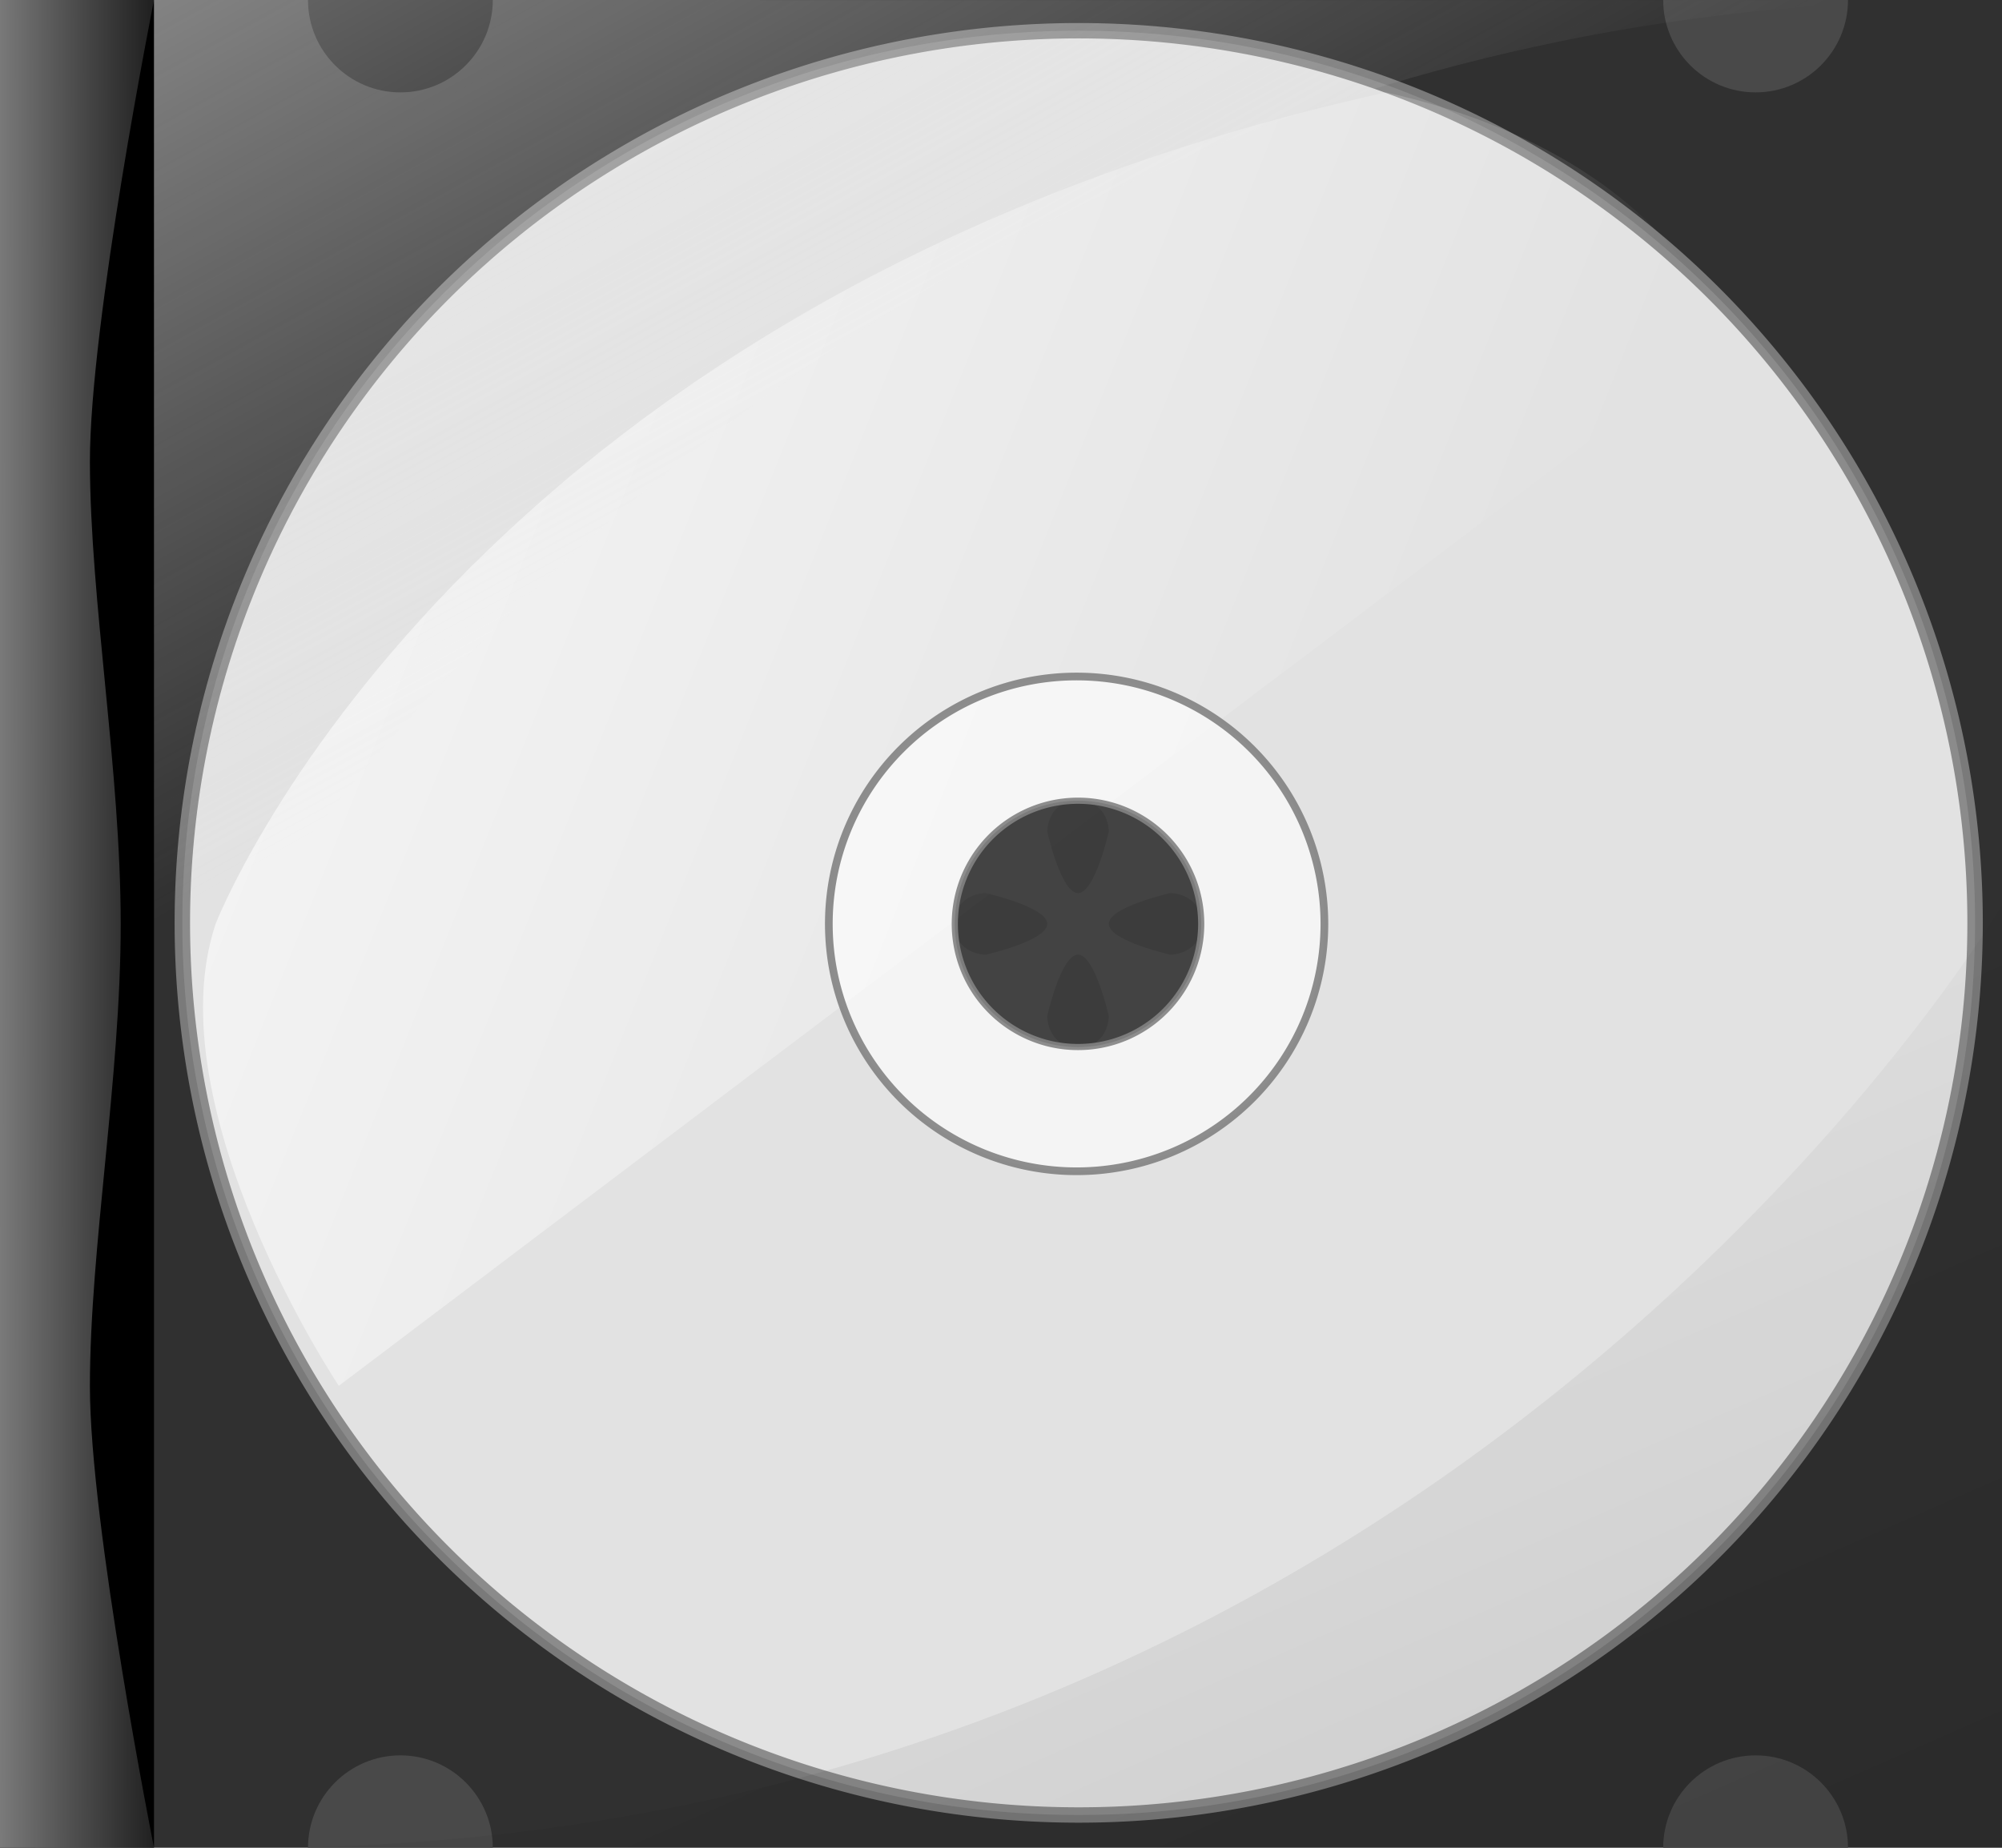 <?xml version="1.0" encoding="UTF-8" standalone="no"?>
<!-- Created with Inkscape (http://www.inkscape.org/) -->
<svg
   xmlns:dc="http://purl.org/dc/elements/1.1/"
   xmlns:cc="http://creativecommons.org/ns#"
   xmlns:rdf="http://www.w3.org/1999/02/22-rdf-syntax-ns#"
   xmlns:svg="http://www.w3.org/2000/svg"
   xmlns="http://www.w3.org/2000/svg"
   xmlns:xlink="http://www.w3.org/1999/xlink"
   xmlns:sodipodi="http://sodipodi.sourceforge.net/DTD/sodipodi-0.dtd"
   xmlns:inkscape="http://www.inkscape.org/namespaces/inkscape"
   width="65"
   height="60"
   id="svg2"
   sodipodi:version="0.32"
   inkscape:version="0.46"
   version="1.0"
   inkscape:export-filename="/home/chymera/work-in-progress/gmplay/utils/albart.png"
   inkscape:export-xdpi="88.615387"
   inkscape:export-ydpi="88.615387"
   sodipodi:docname="cov-n-1.svg"
   inkscape:output_extension="org.inkscape.output.svg.inkscape">
  <defs
     id="defs4">
    <inkscape:perspective
       sodipodi:type="inkscape:persp3d"
       inkscape:vp_x="0 : 526.18109 : 1"
       inkscape:vp_y="0 : 1000 : 0"
       inkscape:vp_z="744.09448 : 526.18109 : 1"
       inkscape:persp3d-origin="372.04724 : 350.78739 : 1"
       id="perspective10" />
    <linearGradient
       gradientTransform="translate(1.03,-5.875)"
       gradientUnits="userSpaceOnUse"
       y2="396.062"
       x2="96.709"
       y1="396.062"
       x1="-148.069"
       id="linearGradient3196"
       xlink:href="#linearGradient3185"
       inkscape:collect="always" />
    <linearGradient
       y2="280.087"
       x2="-702.5"
       y1="-17.432"
       x1="-702.5"
       gradientTransform="matrix(5.501,0,0,0.917,3878.857,17.467)"
       gradientUnits="userSpaceOnUse"
       id="linearGradient3180"
       xlink:href="#linearGradient2402"
       inkscape:collect="always" />
    <linearGradient
       y2="315.635"
       x2="-702.5"
       y1="-17.432"
       x1="-702.5"
       gradientTransform="matrix(1.988,0,0,0.917,1411.678,17.467)"
       gradientUnits="userSpaceOnUse"
       id="linearGradient2412"
       xlink:href="#linearGradient2402"
       inkscape:collect="always" />
    <linearGradient
       gradientTransform="matrix(-2.82,0,0,-2.82,-1037.784,1154.951)"
       gradientUnits="userSpaceOnUse"
       y2="293.084"
       x2="-703.456"
       y1="-54.813"
       x1="-832.156"
       id="linearGradient3223"
       xlink:href="#linearGradient3217"
       inkscape:collect="always" />
    <linearGradient
       gradientTransform="matrix(2.82,0,0,2.82,2005.531,-22.446)"
       gradientUnits="userSpaceOnUse"
       y2="128.881"
       x2="-685.193"
       y1="-98.101"
       x1="-750.242"
       id="linearGradient3191"
       xlink:href="#linearGradient3185"
       inkscape:collect="always" />
    <linearGradient
       y2="280.087"
       x2="-702.5"
       y1="-17.432"
       x1="-702.5"
       gradientTransform="matrix(5.501,0,0,0.917,3870.15,17.821)"
       gradientUnits="userSpaceOnUse"
       id="linearGradient3181"
       xlink:href="#linearGradient2402"
       inkscape:collect="always" />
    <linearGradient
       gradientTransform="matrix(1.006,0,0,0.917,722.95,17.427)"
       y2="315.635"
       x2="-702.5"
       y1="-17.411"
       x1="-702.5"
       gradientUnits="userSpaceOnUse"
       id="linearGradient3175"
       xlink:href="#linearGradient3163"
       inkscape:collect="always" />
    <inkscape:perspective
       id="perspective5079"
       inkscape:persp3d-origin="372.04724 : 350.78739 : 1"
       inkscape:vp_z="744.09448 : 526.18109 : 1"
       inkscape:vp_y="0 : 1000 : 0"
       inkscape:vp_x="0 : 526.18109 : 1"
       sodipodi:type="inkscape:persp3d" />
    <linearGradient
       id="linearGradient3163">
      <stop
         id="stop3165"
         offset="0"
         style="stop-color:#dadada;stop-opacity:0;" />
      <stop
         style="stop-color:#dadada;stop-opacity:1;"
         offset="0.418"
         id="stop3171" />
      <stop
         id="stop3167"
         offset="1"
         style="stop-color:#dadada;stop-opacity:0;" />
    </linearGradient>
    <linearGradient
       id="linearGradient3185">
      <stop
         id="stop3187"
         offset="0"
         style="stop-color:#ffffff;stop-opacity:1;" />
      <stop
         id="stop3189"
         offset="1"
         style="stop-color:#ececec;stop-opacity:0;" />
    </linearGradient>
    <linearGradient
       id="linearGradient3201">
      <stop
         style="stop-color:#000000;stop-opacity:1;"
         offset="0"
         id="stop3203" />
      <stop
         style="stop-color:#ececec;stop-opacity:0;"
         offset="1"
         id="stop3205" />
    </linearGradient>
    <linearGradient
       id="linearGradient3217"
       inkscape:collect="always">
      <stop
         id="stop3219"
         offset="0"
         style="stop-color:#000000;stop-opacity:1;" />
      <stop
         id="stop3221"
         offset="1"
         style="stop-color:#000000;stop-opacity:0;" />
    </linearGradient>
    <linearGradient
       id="linearGradient2402">
      <stop
         style="stop-color:#dadada;stop-opacity:0;"
         offset="0"
         id="stop2404" />
      <stop
         id="stop2406"
         offset="0.418"
         style="stop-color:#dadada;stop-opacity:1;" />
      <stop
         style="stop-color:#dadada;stop-opacity:0;"
         offset="1"
         id="stop2408" />
    </linearGradient>
    <linearGradient
       inkscape:collect="always"
       xlink:href="#linearGradient3185"
       id="linearGradient5097"
       gradientUnits="userSpaceOnUse"
       gradientTransform="matrix(7.3369794e-2,0,0,7.7230756e-2,-0.227,-2.605)"
       x1="-148.069"
       y1="396.062"
       x2="96.709"
       y2="396.062" />
    <linearGradient
       inkscape:collect="always"
       xlink:href="#linearGradient3217"
       id="linearGradient5100"
       gradientUnits="userSpaceOnUse"
       gradientTransform="matrix(-0.216,0,0,-0.216,-79.532,87.131)"
       x1="-832.156"
       y1="-54.813"
       x2="-668.106"
       y2="319.561" />
    <linearGradient
       inkscape:collect="always"
       xlink:href="#linearGradient3185"
       id="linearGradient5103"
       gradientUnits="userSpaceOnUse"
       gradientTransform="matrix(0.227,0,0,0.227,160.467,-3.47)"
       x1="-795.375"
       y1="-147.776"
       x2="-641.119"
       y2="116.663" />
    <linearGradient
       y2="239.405"
       x2="512"
       y1="64.405"
       x1="74.577"
       gradientTransform="matrix(1.168,0,0,1.168,-8.035,-3.319)"
       gradientUnits="userSpaceOnUse"
       id="linearGradient3637"
       xlink:href="#linearGradient3824"
       inkscape:collect="always" />
    <linearGradient
       y2="285.16"
       x2="1312.506"
       y1="74.947"
       x1="1058.829"
       gradientTransform="matrix(0.968,0,0,1.007,-664.45,256.439)"
       gradientUnits="userSpaceOnUse"
       id="linearGradient3543"
       xlink:href="#linearGradient3824"
       inkscape:collect="always" />
    <linearGradient
       y2="239.405"
       x2="512"
       y1="64.405"
       x1="74.577"
       gradientTransform="translate(-883.284,-140.752)"
       gradientUnits="userSpaceOnUse"
       id="linearGradient3541"
       xlink:href="#linearGradient3824"
       inkscape:collect="always" />
    <linearGradient
       inkscape:collect="always"
       id="linearGradient3908">
      <stop
         style="stop-color:#000000;stop-opacity:1;"
         offset="0"
         id="stop3910" />
      <stop
         style="stop-color:#000000;stop-opacity:0;"
         offset="1"
         id="stop3912" />
    </linearGradient>
    <linearGradient
       inkscape:collect="always"
       id="linearGradient3824">
      <stop
         style="stop-color:#ffffff;stop-opacity:1;"
         offset="0"
         id="stop3826" />
      <stop
         style="stop-color:#ffffff;stop-opacity:0;"
         offset="1"
         id="stop3828" />
    </linearGradient>
    <linearGradient
       id="linearGradient3369">
      <stop
         id="stop3371"
         offset="0"
         style="stop-color:#dadada;stop-opacity:0;" />
      <stop
         style="stop-color:#dadada;stop-opacity:1;"
         offset="0.418"
         id="stop3373" />
      <stop
         id="stop3375"
         offset="1"
         style="stop-color:#dadada;stop-opacity:0;" />
    </linearGradient>
    <linearGradient
       id="linearGradient3383">
      <stop
         id="stop3385"
         offset="0"
         style="stop-color:#000000;stop-opacity:1;" />
      <stop
         id="stop3387"
         offset="1"
         style="stop-color:#ececec;stop-opacity:0;" />
    </linearGradient>
    <linearGradient
       id="linearGradient3389">
      <stop
         style="stop-color:#ffffff;stop-opacity:1;"
         offset="0"
         id="stop3391" />
      <stop
         style="stop-color:#ececec;stop-opacity:0;"
         offset="1"
         id="stop3393" />
    </linearGradient>
    <linearGradient
       id="linearGradient3395">
      <stop
         style="stop-color:#dadada;stop-opacity:0;"
         offset="0"
         id="stop3397" />
      <stop
         id="stop3399"
         offset="0.418"
         style="stop-color:#dadada;stop-opacity:1;" />
      <stop
         style="stop-color:#dadada;stop-opacity:0;"
         offset="1"
         id="stop3401" />
    </linearGradient>
    <inkscape:perspective
       sodipodi:type="inkscape:persp3d"
       inkscape:vp_x="0 : 526.18109 : 1"
       inkscape:vp_y="0 : 1000 : 0"
       inkscape:vp_z="744.09448 : 526.18109 : 1"
       inkscape:persp3d-origin="372.04724 : 350.78739 : 1"
       id="perspective3403" />
    <linearGradient
       inkscape:collect="always"
       xlink:href="#linearGradient3163"
       id="linearGradient3405"
       gradientUnits="userSpaceOnUse"
       x1="-702.5"
       y1="-17.411"
       x2="-702.5"
       y2="315.635"
       gradientTransform="matrix(1.006,0,0,0.917,722.95,17.427)" />
    <linearGradient
       inkscape:collect="always"
       xlink:href="#linearGradient2402"
       id="linearGradient3407"
       gradientUnits="userSpaceOnUse"
       gradientTransform="matrix(13.434,0,0,2.24,9457.218,43.208)"
       x1="-702.5"
       y1="-17.432"
       x2="-702.5"
       y2="280.087" />
    <linearGradient
       inkscape:collect="always"
       xlink:href="#linearGradient3185"
       id="linearGradient3409"
       x1="-750.242"
       y1="-98.101"
       x2="-685.193"
       y2="128.881"
       gradientUnits="userSpaceOnUse"
       gradientTransform="matrix(2.442,0,0,2.442,1735.275,-17.256)" />
    <linearGradient
       inkscape:collect="always"
       xlink:href="#linearGradient3217"
       id="linearGradient3411"
       x1="-832.156"
       y1="-54.813"
       x2="-703.456"
       y2="293.084"
       gradientUnits="userSpaceOnUse"
       gradientTransform="matrix(-2.442,0,0,-2.442,-900.112,1004.564)" />
    <linearGradient
       inkscape:collect="always"
       xlink:href="#linearGradient2402"
       id="linearGradient3413"
       gradientUnits="userSpaceOnUse"
       gradientTransform="matrix(1.988,0,0,0.917,1411.678,17.467)"
       x1="-702.5"
       y1="-17.432"
       x2="-702.5"
       y2="315.635" />
    <linearGradient
       inkscape:collect="always"
       xlink:href="#linearGradient2402"
       id="linearGradient3415"
       gradientUnits="userSpaceOnUse"
       gradientTransform="matrix(13.434,0,0,2.24,9478.48,42.345)"
       x1="-702.5"
       y1="-17.432"
       x2="-702.5"
       y2="280.087" />
    <linearGradient
       inkscape:collect="always"
       xlink:href="#linearGradient3824"
       id="linearGradient3887"
       x1="1125.571"
       y1="97.89"
       x2="1365.6"
       y2="329.405"
       gradientUnits="userSpaceOnUse" />
    <linearGradient
       inkscape:collect="always"
       xlink:href="#linearGradient3824"
       id="linearGradient3890"
       gradientUnits="userSpaceOnUse"
       x1="1058.829"
       y1="74.947"
       x2="1312.506"
       y2="285.16" />
    <linearGradient
       inkscape:collect="always"
       xlink:href="#linearGradient3908"
       id="linearGradient3914"
       x1="1432"
       y1="412.405"
       x2="1269"
       y2="256.405"
       gradientUnits="userSpaceOnUse" />
    <linearGradient
       inkscape:collect="always"
       xlink:href="#linearGradient3908"
       id="linearGradient3937"
       gradientUnits="userSpaceOnUse"
       x1="1432"
       y1="412.405"
       x2="1269"
       y2="256.405"
       gradientTransform="translate(-690.295,276.216)" />
    <linearGradient
       inkscape:collect="always"
       xlink:href="#linearGradient3824"
       id="linearGradient2457"
       gradientUnits="userSpaceOnUse"
       gradientTransform="matrix(0.959,0,0,0.959,-1011.973,751.1)"
       x1="1058.829"
       y1="74.947"
       x2="1312.506"
       y2="285.16" />
    <linearGradient
       inkscape:collect="always"
       xlink:href="#linearGradient3824"
       id="linearGradient2484"
       gradientUnits="userSpaceOnUse"
       gradientTransform="matrix(0.959,0,0,0.959,-356.486,636.549)"
       x1="1058.829"
       y1="74.947"
       x2="1312.506"
       y2="285.16" />
    <linearGradient
       inkscape:collect="always"
       xlink:href="#linearGradient3824"
       id="linearGradient2486"
       gradientUnits="userSpaceOnUse"
       gradientTransform="matrix(0.968,0,0,1.007,-368.45,630.439)"
       x1="1058.829"
       y1="74.947"
       x2="1312.506"
       y2="285.16" />
    <linearGradient
       inkscape:collect="always"
       xlink:href="#linearGradient3824"
       id="linearGradient2511"
       gradientUnits="userSpaceOnUse"
       gradientTransform="matrix(0.968,0,0,1.007,-368.45,630.439)"
       x1="1058.829"
       y1="74.947"
       x2="1312.506"
       y2="285.16" />
    <linearGradient
       gradientUnits="userSpaceOnUse"
       y2="396.062"
       x2="96.709"
       y1="396.062"
       x1="-148.069"
       id="linearGradient5425"
       xlink:href="#linearGradient3185"
       inkscape:collect="always" />
    <linearGradient
       y2="315.635"
       x2="-702.5"
       y1="-17.432"
       x1="-702.5"
       gradientTransform="matrix(1.988,0,0,0.917,1411.678,17.467)"
       gradientUnits="userSpaceOnUse"
       id="linearGradient5423"
       xlink:href="#linearGradient2402"
       inkscape:collect="always" />
    <linearGradient
       gradientTransform="matrix(-2.82,0,0,-2.82,-1037.794,1160.826)"
       gradientUnits="userSpaceOnUse"
       y2="293.084"
       x2="-703.456"
       y1="-54.813"
       x1="-832.156"
       id="linearGradient5421"
       xlink:href="#linearGradient3217"
       inkscape:collect="always" />
    <linearGradient
       gradientTransform="matrix(2.82,0,0,2.82,2005.521,-16.571)"
       gradientUnits="userSpaceOnUse"
       y2="128.881"
       x2="-685.193"
       y1="-98.101"
       x1="-750.242"
       id="linearGradient5419"
       xlink:href="#linearGradient3185"
       inkscape:collect="always" />
    <linearGradient
       gradientTransform="matrix(1.006,0,0,0.917,722.95,17.427)"
       y2="315.635"
       x2="-702.5"
       y1="-17.411"
       x1="-702.5"
       gradientUnits="userSpaceOnUse"
       id="linearGradient5417"
       xlink:href="#linearGradient3163"
       inkscape:collect="always" />
    <inkscape:perspective
       id="perspective5415"
       inkscape:persp3d-origin="372.04724 : 350.78739 : 1"
       inkscape:vp_z="744.09448 : 526.18109 : 1"
       inkscape:vp_y="0 : 1000 : 0"
       inkscape:vp_x="0 : 526.18109 : 1"
       sodipodi:type="inkscape:persp3d" />
    <linearGradient
       id="linearGradient5407">
      <stop
         id="stop5409"
         offset="0"
         style="stop-color:#dadada;stop-opacity:0;" />
      <stop
         style="stop-color:#dadada;stop-opacity:1;"
         offset="0.418"
         id="stop5411" />
      <stop
         id="stop5413"
         offset="1"
         style="stop-color:#dadada;stop-opacity:0;" />
    </linearGradient>
    <linearGradient
       id="linearGradient5401">
      <stop
         id="stop5403"
         offset="0"
         style="stop-color:#ffffff;stop-opacity:1;" />
      <stop
         id="stop5405"
         offset="1"
         style="stop-color:#ececec;stop-opacity:0;" />
    </linearGradient>
    <linearGradient
       id="linearGradient5395">
      <stop
         style="stop-color:#000000;stop-opacity:1;"
         offset="0"
         id="stop5397" />
      <stop
         style="stop-color:#ececec;stop-opacity:0;"
         offset="1"
         id="stop5399" />
    </linearGradient>
    <linearGradient
       id="linearGradient5381">
      <stop
         style="stop-color:#dadada;stop-opacity:0;"
         offset="0"
         id="stop5383" />
      <stop
         id="stop5385"
         offset="0.418"
         style="stop-color:#dadada;stop-opacity:1;" />
      <stop
         style="stop-color:#dadada;stop-opacity:0;"
         offset="1"
         id="stop5387" />
    </linearGradient>
    <linearGradient
       inkscape:collect="always"
       xlink:href="#linearGradient3185"
       id="linearGradient5483"
       gradientUnits="userSpaceOnUse"
       gradientTransform="translate(-1083.161,-515.376)"
       x1="-148.069"
       y1="396.062"
       x2="96.709"
       y2="396.062" />
    <linearGradient
       inkscape:collect="always"
       xlink:href="#linearGradient3217"
       id="linearGradient5486"
       gradientUnits="userSpaceOnUse"
       gradientTransform="matrix(-2.82,0,0,-2.82,-1961.976,788.328)"
       x1="-832.156"
       y1="-54.813"
       x2="-703.456"
       y2="293.084" />
    <linearGradient
       inkscape:collect="always"
       xlink:href="#linearGradient3185"
       id="linearGradient5489"
       gradientUnits="userSpaceOnUse"
       gradientTransform="matrix(2.82,0,0,2.82,1081.339,-389.069)"
       x1="-750.242"
       y1="-98.101"
       x2="-685.193"
       y2="128.881" />
    <linearGradient
       inkscape:collect="always"
       xlink:href="#linearGradient3824"
       id="linearGradient5494"
       gradientUnits="userSpaceOnUse"
       gradientTransform="matrix(1.168,0,0,1.168,-932.227,-369.942)"
       x1="74.577"
       y1="64.405"
       x2="512"
       y2="239.405" />
    <linearGradient
       inkscape:collect="always"
       xlink:href="#linearGradient3824"
       id="linearGradient5505"
       gradientUnits="userSpaceOnUse"
       gradientTransform="matrix(1.168,0,0,1.168,-932.227,-369.942)"
       x1="74.577"
       y1="64.405"
       x2="512"
       y2="239.405" />
    <linearGradient
       inkscape:collect="always"
       xlink:href="#linearGradient3824"
       id="linearGradient5508"
       gradientUnits="userSpaceOnUse"
       gradientTransform="matrix(0.108,0,0,0.108,-4.471,-8.636)"
       x1="74.577"
       y1="64.405"
       x2="512"
       y2="239.405" />
    <linearGradient
       inkscape:collect="always"
       xlink:href="#linearGradient3185"
       id="linearGradient5526"
       gradientUnits="userSpaceOnUse"
       gradientTransform="matrix(0.227,0,0,0.227,160.467,-3.47)"
       x1="-795.375"
       y1="-147.776"
       x2="-641.119"
       y2="116.663" />
    <linearGradient
       inkscape:collect="always"
       xlink:href="#linearGradient3217"
       id="linearGradient5528"
       gradientUnits="userSpaceOnUse"
       gradientTransform="matrix(-0.216,0,0,-0.216,-79.532,87.131)"
       x1="-832.156"
       y1="-54.813"
       x2="-668.106"
       y2="319.561" />
    <linearGradient
       inkscape:collect="always"
       xlink:href="#linearGradient3185"
       id="linearGradient5530"
       gradientUnits="userSpaceOnUse"
       gradientTransform="matrix(7.3369794e-2,0,0,7.7230756e-2,-0.227,-2.605)"
       x1="-148.069"
       y1="396.062"
       x2="96.709"
       y2="396.062" />
    <linearGradient
       inkscape:collect="always"
       xlink:href="#linearGradient3185"
       id="linearGradient5533"
       gradientUnits="userSpaceOnUse"
       gradientTransform="matrix(7.3369794e-2,0,0,7.7230756e-2,-0.227,-2.605)"
       x1="-65.056"
       y1="396.286"
       x2="96.709"
       y2="396.062" />
    <linearGradient
       inkscape:collect="always"
       xlink:href="#linearGradient3217"
       id="linearGradient5536"
       gradientUnits="userSpaceOnUse"
       gradientTransform="matrix(-0.216,0,0,-0.216,-79.532,87.131)"
       x1="-832.156"
       y1="-54.813"
       x2="-668.106"
       y2="319.561" />
    <linearGradient
       inkscape:collect="always"
       xlink:href="#linearGradient3185"
       id="linearGradient5539"
       gradientUnits="userSpaceOnUse"
       gradientTransform="matrix(0.227,0,0,0.227,160.467,-3.965)"
       x1="-773.338"
       y1="-123.558"
       x2="-641.119"
       y2="116.663" />
    <linearGradient
       y2="285.16"
       x2="1312.506"
       y1="74.947"
       x1="1058.829"
       gradientTransform="matrix(0.968,0,0,1.007,-664.45,256.439)"
       gradientUnits="userSpaceOnUse"
       id="linearGradient6157"
       xlink:href="#linearGradient3824"
       inkscape:collect="always" />
    <linearGradient
       y2="239.405"
       x2="512"
       y1="64.405"
       x1="74.577"
       gradientTransform="matrix(1.168,0,0,1.168,-1128.953,-1623.258)"
       gradientUnits="userSpaceOnUse"
       id="linearGradient6152"
       xlink:href="#linearGradient3824"
       inkscape:collect="always" />
    <linearGradient
       y2="285.16"
       x2="1312.506"
       y1="74.947"
       x1="1058.829"
       gradientTransform="matrix(0.968,0,0,1.007,-664.45,256.439)"
       gradientUnits="userSpaceOnUse"
       id="linearGradient6142"
       xlink:href="#linearGradient3824"
       inkscape:collect="always" />
    <linearGradient
       y2="239.405"
       x2="512"
       y1="64.405"
       x1="74.577"
       gradientTransform="translate(-883.284,-140.752)"
       gradientUnits="userSpaceOnUse"
       id="linearGradient6140"
       xlink:href="#linearGradient3824"
       inkscape:collect="always" />
    <linearGradient
       y2="128.881"
       x2="-685.193"
       y1="-98.101"
       x1="-750.242"
       gradientTransform="matrix(2.82,0,0,2.82,982.373,-660.731)"
       gradientUnits="userSpaceOnUse"
       id="linearGradient6124"
       xlink:href="#linearGradient3185"
       inkscape:collect="always" />
    <linearGradient
       y2="293.084"
       x2="-703.456"
       y1="-54.813"
       x1="-832.156"
       gradientTransform="matrix(-2.82,0,0,-2.82,-1883.913,-208.164)"
       gradientUnits="userSpaceOnUse"
       id="linearGradient6121"
       xlink:href="#linearGradient3217"
       inkscape:collect="always" />
    <linearGradient
       y2="396.062"
       x2="96.709"
       y1="396.062"
       x1="-148.069"
       gradientTransform="translate(-1022.128,-644.16)"
       gradientUnits="userSpaceOnUse"
       id="linearGradient6118"
       xlink:href="#linearGradient3185"
       inkscape:collect="always" />
    <linearGradient
       id="linearGradient5949">
      <stop
         id="stop5951"
         offset="0"
         style="stop-color:#dadada;stop-opacity:0;" />
      <stop
         style="stop-color:#dadada;stop-opacity:1;"
         offset="0.418"
         id="stop5953" />
      <stop
         id="stop5955"
         offset="1"
         style="stop-color:#dadada;stop-opacity:0;" />
    </linearGradient>
    <linearGradient
       id="linearGradient5963">
      <stop
         id="stop5965"
         offset="0"
         style="stop-color:#000000;stop-opacity:1;" />
      <stop
         id="stop5967"
         offset="1"
         style="stop-color:#ececec;stop-opacity:0;" />
    </linearGradient>
    <linearGradient
       id="linearGradient5969">
      <stop
         style="stop-color:#ffffff;stop-opacity:1;"
         offset="0"
         id="stop5971" />
      <stop
         style="stop-color:#ececec;stop-opacity:0;"
         offset="1"
         id="stop5973" />
    </linearGradient>
    <linearGradient
       id="linearGradient5975">
      <stop
         style="stop-color:#dadada;stop-opacity:0;"
         offset="0"
         id="stop5977" />
      <stop
         id="stop5979"
         offset="0.418"
         style="stop-color:#dadada;stop-opacity:1;" />
      <stop
         style="stop-color:#dadada;stop-opacity:0;"
         offset="1"
         id="stop5981" />
    </linearGradient>
    <inkscape:perspective
       sodipodi:type="inkscape:persp3d"
       inkscape:vp_x="0 : 526.18109 : 1"
       inkscape:vp_y="0 : 1000 : 0"
       inkscape:vp_z="744.09448 : 526.18109 : 1"
       inkscape:persp3d-origin="372.04724 : 350.78739 : 1"
       id="perspective5983" />
    <linearGradient
       inkscape:collect="always"
       xlink:href="#linearGradient3163"
       id="linearGradient5985"
       gradientUnits="userSpaceOnUse"
       x1="-702.5"
       y1="-17.411"
       x2="-702.5"
       y2="315.635"
       gradientTransform="matrix(1.006,0,0,0.917,722.95,17.427)" />
    <linearGradient
       inkscape:collect="always"
       xlink:href="#linearGradient2402"
       id="linearGradient5987"
       gradientUnits="userSpaceOnUse"
       gradientTransform="matrix(5.501,0,0,0.917,3870.15,17.821)"
       x1="-702.5"
       y1="-17.432"
       x2="-702.5"
       y2="280.087" />
    <linearGradient
       inkscape:collect="always"
       xlink:href="#linearGradient3185"
       id="linearGradient5989"
       x1="-750.242"
       y1="-98.101"
       x2="-685.193"
       y2="128.881"
       gradientUnits="userSpaceOnUse"
       gradientTransform="matrix(2.82,0,0,2.82,2005.521,-16.571)" />
    <linearGradient
       inkscape:collect="always"
       xlink:href="#linearGradient3217"
       id="linearGradient5991"
       x1="-832.156"
       y1="-54.813"
       x2="-703.456"
       y2="293.084"
       gradientUnits="userSpaceOnUse"
       gradientTransform="matrix(-2.82,0,0,-2.82,-1037.794,1160.826)" />
    <linearGradient
       inkscape:collect="always"
       xlink:href="#linearGradient2402"
       id="linearGradient5993"
       gradientUnits="userSpaceOnUse"
       gradientTransform="matrix(1.988,0,0,0.917,1411.678,17.467)"
       x1="-702.5"
       y1="-17.432"
       x2="-702.5"
       y2="315.635" />
    <linearGradient
       inkscape:collect="always"
       xlink:href="#linearGradient2402"
       id="linearGradient5995"
       gradientUnits="userSpaceOnUse"
       gradientTransform="matrix(5.501,0,0,0.917,3878.857,17.467)"
       x1="-702.5"
       y1="-17.432"
       x2="-702.5"
       y2="280.087" />
    <linearGradient
       inkscape:collect="always"
       xlink:href="#linearGradient3185"
       id="linearGradient5997"
       x1="-148.069"
       y1="396.062"
       x2="96.709"
       y2="396.062"
       gradientUnits="userSpaceOnUse" />
    <linearGradient
       y2="285.16"
       x2="1312.506"
       y1="74.947"
       x1="1058.829"
       gradientTransform="matrix(0.968,0,0,1.007,-664.45,256.439)"
       gradientUnits="userSpaceOnUse"
       id="linearGradient2514"
       xlink:href="#linearGradient3824"
       inkscape:collect="always" />
    <linearGradient
       y2="285.16"
       x2="1312.506"
       y1="74.947"
       x1="1058.829"
       gradientTransform="matrix(0.968,0,0,1.007,-368.45,630.439)"
       gradientUnits="userSpaceOnUse"
       id="linearGradient6000"
       xlink:href="#linearGradient3824"
       inkscape:collect="always" />
    <linearGradient
       y2="285.16"
       x2="1312.506"
       y1="74.947"
       x1="1058.829"
       gradientTransform="matrix(0.968,0,0,1.007,-368.45,630.439)"
       gradientUnits="userSpaceOnUse"
       id="linearGradient6002"
       xlink:href="#linearGradient3824"
       inkscape:collect="always" />
    <linearGradient
       y2="285.16"
       x2="1312.506"
       y1="74.947"
       x1="1058.829"
       gradientTransform="matrix(0.959,0,0,0.959,-356.486,636.549)"
       gradientUnits="userSpaceOnUse"
       id="linearGradient6004"
       xlink:href="#linearGradient3824"
       inkscape:collect="always" />
    <linearGradient
       y2="285.16"
       x2="1312.506"
       y1="74.947"
       x1="1058.829"
       gradientTransform="matrix(0.959,0,0,0.959,-1011.973,751.1)"
       gradientUnits="userSpaceOnUse"
       id="linearGradient6006"
       xlink:href="#linearGradient3824"
       inkscape:collect="always" />
    <linearGradient
       gradientTransform="translate(-690.295,276.216)"
       y2="256.405"
       x2="1269"
       y1="412.405"
       x1="1432"
       gradientUnits="userSpaceOnUse"
       id="linearGradient6008"
       xlink:href="#linearGradient3908"
       inkscape:collect="always" />
    <linearGradient
       gradientUnits="userSpaceOnUse"
       y2="256.405"
       x2="1269"
       y1="412.405"
       x1="1432"
       id="linearGradient6010"
       xlink:href="#linearGradient3908"
       inkscape:collect="always" />
    <linearGradient
       y2="285.16"
       x2="1312.506"
       y1="74.947"
       x1="1058.829"
       gradientUnits="userSpaceOnUse"
       id="linearGradient6014"
       xlink:href="#linearGradient3824"
       inkscape:collect="always" />
    <linearGradient
       gradientUnits="userSpaceOnUse"
       y2="329.405"
       x2="1365.6"
       y1="97.89"
       x1="1125.571"
       id="linearGradient6016"
       xlink:href="#linearGradient3824"
       inkscape:collect="always" />
    <linearGradient
       gradientUnits="userSpaceOnUse"
       y2="239.405"
       x2="512"
       y1="64.405"
       x1="74.577"
       id="linearGradient3830"
       xlink:href="#linearGradient3824"
       inkscape:collect="always" />
    <linearGradient
       y2="280.087"
       x2="-702.5"
       y1="-17.432"
       x1="-702.5"
       gradientTransform="matrix(13.434,0,0,2.24,9478.48,42.345)"
       gradientUnits="userSpaceOnUse"
       id="linearGradient6019"
       xlink:href="#linearGradient2402"
       inkscape:collect="always" />
    <linearGradient
       y2="315.635"
       x2="-702.5"
       y1="-17.432"
       x1="-702.5"
       gradientTransform="matrix(1.988,0,0,0.917,1411.678,17.467)"
       gradientUnits="userSpaceOnUse"
       id="linearGradient6021"
       xlink:href="#linearGradient2402"
       inkscape:collect="always" />
    <linearGradient
       gradientTransform="matrix(-2.442,0,0,-2.442,-900.112,1004.564)"
       gradientUnits="userSpaceOnUse"
       y2="293.084"
       x2="-703.456"
       y1="-54.813"
       x1="-832.156"
       id="linearGradient6023"
       xlink:href="#linearGradient3217"
       inkscape:collect="always" />
    <linearGradient
       gradientTransform="matrix(2.442,0,0,2.442,1735.275,-17.256)"
       gradientUnits="userSpaceOnUse"
       y2="128.881"
       x2="-685.193"
       y1="-98.101"
       x1="-750.242"
       id="linearGradient6025"
       xlink:href="#linearGradient3185"
       inkscape:collect="always" />
    <linearGradient
       y2="280.087"
       x2="-702.5"
       y1="-17.432"
       x1="-702.5"
       gradientTransform="matrix(13.434,0,0,2.24,9457.218,43.208)"
       gradientUnits="userSpaceOnUse"
       id="linearGradient6027"
       xlink:href="#linearGradient2402"
       inkscape:collect="always" />
    <linearGradient
       gradientTransform="matrix(1.006,0,0,0.917,722.95,17.427)"
       y2="315.635"
       x2="-702.5"
       y1="-17.411"
       x1="-702.5"
       gradientUnits="userSpaceOnUse"
       id="linearGradient6029"
       xlink:href="#linearGradient3163"
       inkscape:collect="always" />
    <inkscape:perspective
       id="perspective6031"
       inkscape:persp3d-origin="372.04724 : 350.78739 : 1"
       inkscape:vp_z="744.09448 : 526.18109 : 1"
       inkscape:vp_y="0 : 1000 : 0"
       inkscape:vp_x="0 : 526.18109 : 1"
       sodipodi:type="inkscape:persp3d" />
    <linearGradient
       id="linearGradient6033">
      <stop
         id="stop6035"
         offset="0"
         style="stop-color:#dadada;stop-opacity:0;" />
      <stop
         style="stop-color:#dadada;stop-opacity:1;"
         offset="0.418"
         id="stop6037" />
      <stop
         id="stop6039"
         offset="1"
         style="stop-color:#dadada;stop-opacity:0;" />
    </linearGradient>
    <linearGradient
       id="linearGradient6041">
      <stop
         id="stop6043"
         offset="0"
         style="stop-color:#ffffff;stop-opacity:1;" />
      <stop
         id="stop6045"
         offset="1"
         style="stop-color:#ececec;stop-opacity:0;" />
    </linearGradient>
    <linearGradient
       id="linearGradient6047">
      <stop
         style="stop-color:#000000;stop-opacity:1;"
         offset="0"
         id="stop6049" />
      <stop
         style="stop-color:#ececec;stop-opacity:0;"
         offset="1"
         id="stop6051" />
    </linearGradient>
    <linearGradient
       id="linearGradient6053">
      <stop
         style="stop-color:#dadada;stop-opacity:0;"
         offset="0"
         id="stop6055" />
      <stop
         id="stop6057"
         offset="0.418"
         style="stop-color:#dadada;stop-opacity:1;" />
      <stop
         style="stop-color:#dadada;stop-opacity:0;"
         offset="1"
         id="stop6059" />
    </linearGradient>
    <linearGradient
       inkscape:collect="always"
       xlink:href="#linearGradient3185"
       id="linearGradient3452"
       gradientUnits="userSpaceOnUse"
       gradientTransform="matrix(2.82,0,0,2.82,2005.521,-16.571)"
       x1="-750.242"
       y1="-98.101"
       x2="-685.193"
       y2="128.881" />
    <linearGradient
       inkscape:collect="always"
       xlink:href="#linearGradient3217"
       id="linearGradient3454"
       gradientUnits="userSpaceOnUse"
       gradientTransform="matrix(-2.82,0,0,-2.82,-1037.794,1160.826)"
       x1="-832.156"
       y1="-54.813"
       x2="-703.456"
       y2="293.084" />
    <linearGradient
       inkscape:collect="always"
       xlink:href="#linearGradient2402"
       id="linearGradient3487"
       gradientUnits="userSpaceOnUse"
       gradientTransform="matrix(5.501,0,0,0.917,3870.15,17.821)"
       x1="-702.5"
       y1="-17.432"
       x2="-702.5"
       y2="280.087" />
    <linearGradient
       inkscape:collect="always"
       xlink:href="#linearGradient3185"
       id="linearGradient3489"
       gradientUnits="userSpaceOnUse"
       gradientTransform="matrix(2.82,0,0,2.82,2005.521,-16.571)"
       x1="-750.242"
       y1="-98.101"
       x2="-685.193"
       y2="128.881" />
    <linearGradient
       inkscape:collect="always"
       xlink:href="#linearGradient3217"
       id="linearGradient3491"
       gradientUnits="userSpaceOnUse"
       gradientTransform="matrix(-2.82,0,0,-2.82,-1037.794,1160.826)"
       x1="-832.156"
       y1="-54.813"
       x2="-703.456"
       y2="293.084" />
    <linearGradient
       inkscape:collect="always"
       xlink:href="#linearGradient2402"
       id="linearGradient3493"
       gradientUnits="userSpaceOnUse"
       gradientTransform="matrix(5.501,0,0,0.917,3878.857,17.467)"
       x1="-702.5"
       y1="-17.432"
       x2="-702.5"
       y2="280.087" />
    <linearGradient
       inkscape:collect="always"
       xlink:href="#linearGradient3824"
       id="linearGradient3495"
       gradientUnits="userSpaceOnUse"
       x1="74.577"
       y1="64.405"
       x2="512"
       y2="239.405" />
    <linearGradient
       inkscape:collect="always"
       xlink:href="#linearGradient3824"
       id="linearGradient3497"
       gradientUnits="userSpaceOnUse"
       gradientTransform="matrix(0.968,0,0,1.007,-664.45,256.439)"
       x1="1058.829"
       y1="74.947"
       x2="1312.506"
       y2="285.16" />
    <linearGradient
       inkscape:collect="always"
       xlink:href="#linearGradient3824"
       id="linearGradient3507"
       gradientUnits="userSpaceOnUse"
       x1="74.577"
       y1="64.405"
       x2="512"
       y2="239.405"
       gradientTransform="translate(-883.284,-140.752)" />
    <linearGradient
       inkscape:collect="always"
       xlink:href="#linearGradient2402"
       id="linearGradient3512"
       gradientUnits="userSpaceOnUse"
       gradientTransform="matrix(5.501,0,0,0.917,3699.868,-953.501)"
       x1="-702.5"
       y1="-17.432"
       x2="-702.5"
       y2="280.087" />
    <linearGradient
       inkscape:collect="always"
       xlink:href="#linearGradient3217"
       id="linearGradient3515"
       gradientUnits="userSpaceOnUse"
       gradientTransform="matrix(-2.82,0,0,-2.82,-1216.783,189.858)"
       x1="-832.156"
       y1="-54.813"
       x2="-703.456"
       y2="293.084" />
    <linearGradient
       inkscape:collect="always"
       xlink:href="#linearGradient3185"
       id="linearGradient3518"
       gradientUnits="userSpaceOnUse"
       gradientTransform="matrix(2.82,0,0,2.82,1826.531,-987.539)"
       x1="-750.242"
       y1="-98.101"
       x2="-685.193"
       y2="128.881" />
    <linearGradient
       inkscape:collect="always"
       xlink:href="#linearGradient2402"
       id="linearGradient3521"
       gradientUnits="userSpaceOnUse"
       gradientTransform="matrix(5.501,0,0,0.917,3691.161,-953.147)"
       x1="-702.5"
       y1="-17.432"
       x2="-702.5"
       y2="280.087" />
    <linearGradient
       inkscape:collect="always"
       xlink:href="#linearGradient3824"
       id="linearGradient3526"
       gradientUnits="userSpaceOnUse"
       gradientTransform="matrix(0.968,0,0,1.007,-664.45,256.439)"
       x1="1058.829"
       y1="74.947"
       x2="1312.506"
       y2="285.16" />
    <linearGradient
       inkscape:collect="always"
       xlink:href="#linearGradient3824"
       id="linearGradient6087"
       gradientUnits="userSpaceOnUse"
       gradientTransform="translate(-883.284,-140.752)"
       x1="74.577"
       y1="64.405"
       x2="512"
       y2="239.405" />
    <linearGradient
       inkscape:collect="always"
       xlink:href="#linearGradient3824"
       id="linearGradient6089"
       gradientUnits="userSpaceOnUse"
       gradientTransform="matrix(0.968,0,0,1.007,-664.45,256.439)"
       x1="1058.829"
       y1="74.947"
       x2="1312.506"
       y2="285.16" />
    <linearGradient
       id="linearGradient5177">
      <stop
         id="stop5179"
         offset="0"
         style="stop-color:#dadada;stop-opacity:0;" />
      <stop
         style="stop-color:#dadada;stop-opacity:1;"
         offset="0.418"
         id="stop5181" />
      <stop
         id="stop5183"
         offset="1"
         style="stop-color:#dadada;stop-opacity:0;" />
    </linearGradient>
    <linearGradient
       id="linearGradient5171">
      <stop
         id="stop5173"
         offset="0"
         style="stop-color:#000000;stop-opacity:1;" />
      <stop
         id="stop5175"
         offset="1"
         style="stop-color:#ececec;stop-opacity:0;" />
    </linearGradient>
    <linearGradient
       id="linearGradient5165">
      <stop
         style="stop-color:#ffffff;stop-opacity:1;"
         offset="0"
         id="stop5167" />
      <stop
         style="stop-color:#ececec;stop-opacity:0;"
         offset="1"
         id="stop5169" />
    </linearGradient>
    <linearGradient
       id="linearGradient5157">
      <stop
         style="stop-color:#dadada;stop-opacity:0;"
         offset="0"
         id="stop5159" />
      <stop
         id="stop5161"
         offset="0.418"
         style="stop-color:#dadada;stop-opacity:1;" />
      <stop
         style="stop-color:#dadada;stop-opacity:0;"
         offset="1"
         id="stop5163" />
    </linearGradient>
    <inkscape:perspective
       sodipodi:type="inkscape:persp3d"
       inkscape:vp_x="0 : 526.18109 : 1"
       inkscape:vp_y="0 : 1000 : 0"
       inkscape:vp_z="744.09448 : 526.18109 : 1"
       inkscape:persp3d-origin="372.04724 : 350.78739 : 1"
       id="perspective5155" />
    <linearGradient
       inkscape:collect="always"
       xlink:href="#linearGradient3163"
       id="linearGradient5153"
       gradientUnits="userSpaceOnUse"
       x1="-702.5"
       y1="-17.411"
       x2="-702.5"
       y2="315.635"
       gradientTransform="matrix(1.006,0,0,0.917,722.95,17.427)" />
    <linearGradient
       inkscape:collect="always"
       xlink:href="#linearGradient3185"
       id="linearGradient5151"
       x1="-750.242"
       y1="-98.101"
       x2="-685.193"
       y2="128.881"
       gradientUnits="userSpaceOnUse"
       gradientTransform="matrix(2.82,0,0,2.82,2005.521,-16.571)" />
    <linearGradient
       inkscape:collect="always"
       xlink:href="#linearGradient3217"
       id="linearGradient5149"
       x1="-832.156"
       y1="-54.813"
       x2="-703.456"
       y2="293.084"
       gradientUnits="userSpaceOnUse"
       gradientTransform="matrix(-2.82,0,0,-2.82,-1037.794,1160.826)" />
    <linearGradient
       inkscape:collect="always"
       xlink:href="#linearGradient2402"
       id="linearGradient5147"
       gradientUnits="userSpaceOnUse"
       gradientTransform="matrix(1.988,0,0,0.917,1411.678,17.467)"
       x1="-702.5"
       y1="-17.432"
       x2="-702.5"
       y2="315.635" />
    <linearGradient
       inkscape:collect="always"
       xlink:href="#linearGradient3185"
       id="linearGradient5145"
       x1="-148.069"
       y1="396.062"
       x2="96.709"
       y2="396.062"
       gradientUnits="userSpaceOnUse" />
    <linearGradient
       y2="285.16"
       x2="1312.506"
       y1="74.947"
       x1="1058.829"
       gradientTransform="matrix(0.968,0,0,1.007,-368.45,630.439)"
       gradientUnits="userSpaceOnUse"
       id="linearGradient5143"
       xlink:href="#linearGradient3824"
       inkscape:collect="always" />
    <linearGradient
       y2="285.16"
       x2="1312.506"
       y1="74.947"
       x1="1058.829"
       gradientTransform="matrix(0.968,0,0,1.007,-368.45,630.439)"
       gradientUnits="userSpaceOnUse"
       id="linearGradient5141"
       xlink:href="#linearGradient3824"
       inkscape:collect="always" />
    <linearGradient
       y2="285.16"
       x2="1312.506"
       y1="74.947"
       x1="1058.829"
       gradientTransform="matrix(0.959,0,0,0.959,-356.486,636.549)"
       gradientUnits="userSpaceOnUse"
       id="linearGradient5139"
       xlink:href="#linearGradient3824"
       inkscape:collect="always" />
    <linearGradient
       y2="285.16"
       x2="1312.506"
       y1="74.947"
       x1="1058.829"
       gradientTransform="matrix(0.959,0,0,0.959,-1011.973,751.1)"
       gradientUnits="userSpaceOnUse"
       id="linearGradient5137"
       xlink:href="#linearGradient3824"
       inkscape:collect="always" />
    <linearGradient
       gradientTransform="translate(-690.295,276.216)"
       y2="256.405"
       x2="1269"
       y1="412.405"
       x1="1432"
       gradientUnits="userSpaceOnUse"
       id="linearGradient5135"
       xlink:href="#linearGradient3908"
       inkscape:collect="always" />
    <linearGradient
       gradientUnits="userSpaceOnUse"
       y2="256.405"
       x2="1269"
       y1="412.405"
       x1="1432"
       id="linearGradient5133"
       xlink:href="#linearGradient3908"
       inkscape:collect="always" />
    <linearGradient
       y2="285.16"
       x2="1312.506"
       y1="74.947"
       x1="1058.829"
       gradientUnits="userSpaceOnUse"
       id="linearGradient5131"
       xlink:href="#linearGradient3824"
       inkscape:collect="always" />
    <linearGradient
       gradientUnits="userSpaceOnUse"
       y2="329.405"
       x2="1365.6"
       y1="97.89"
       x1="1125.571"
       id="linearGradient5129"
       xlink:href="#linearGradient3824"
       inkscape:collect="always" />
    <linearGradient
       y2="280.087"
       x2="-702.5"
       y1="-17.432"
       x1="-702.5"
       gradientTransform="matrix(13.434,0,0,2.24,9478.48,42.345)"
       gradientUnits="userSpaceOnUse"
       id="linearGradient5127"
       xlink:href="#linearGradient2402"
       inkscape:collect="always" />
    <linearGradient
       y2="315.635"
       x2="-702.5"
       y1="-17.432"
       x1="-702.5"
       gradientTransform="matrix(1.988,0,0,0.917,1411.678,17.467)"
       gradientUnits="userSpaceOnUse"
       id="linearGradient5125"
       xlink:href="#linearGradient2402"
       inkscape:collect="always" />
    <linearGradient
       gradientTransform="matrix(-2.442,0,0,-2.442,-900.112,1004.564)"
       gradientUnits="userSpaceOnUse"
       y2="293.084"
       x2="-703.456"
       y1="-54.813"
       x1="-832.156"
       id="linearGradient5123"
       xlink:href="#linearGradient3217"
       inkscape:collect="always" />
    <linearGradient
       gradientTransform="matrix(2.442,0,0,2.442,1735.275,-17.256)"
       gradientUnits="userSpaceOnUse"
       y2="128.881"
       x2="-685.193"
       y1="-98.101"
       x1="-750.242"
       id="linearGradient5121"
       xlink:href="#linearGradient3185"
       inkscape:collect="always" />
    <linearGradient
       y2="280.087"
       x2="-702.5"
       y1="-17.432"
       x1="-702.5"
       gradientTransform="matrix(13.434,0,0,2.24,9457.218,43.208)"
       gradientUnits="userSpaceOnUse"
       id="linearGradient5119"
       xlink:href="#linearGradient2402"
       inkscape:collect="always" />
    <linearGradient
       gradientTransform="matrix(1.006,0,0,0.917,722.95,17.427)"
       y2="315.635"
       x2="-702.5"
       y1="-17.411"
       x1="-702.5"
       gradientUnits="userSpaceOnUse"
       id="linearGradient5117"
       xlink:href="#linearGradient3163"
       inkscape:collect="always" />
    <inkscape:perspective
       id="perspective5115"
       inkscape:persp3d-origin="372.04724 : 350.78739 : 1"
       inkscape:vp_z="744.09448 : 526.18109 : 1"
       inkscape:vp_y="0 : 1000 : 0"
       inkscape:vp_x="0 : 526.18109 : 1"
       sodipodi:type="inkscape:persp3d" />
    <linearGradient
       id="linearGradient5107">
      <stop
         id="stop5109"
         offset="0"
         style="stop-color:#dadada;stop-opacity:0;" />
      <stop
         style="stop-color:#dadada;stop-opacity:1;"
         offset="0.418"
         id="stop5111" />
      <stop
         id="stop5113"
         offset="1"
         style="stop-color:#dadada;stop-opacity:0;" />
    </linearGradient>
    <linearGradient
       id="linearGradient5101">
      <stop
         id="stop5103"
         offset="0"
         style="stop-color:#ffffff;stop-opacity:1;" />
      <stop
         id="stop5105"
         offset="1"
         style="stop-color:#ececec;stop-opacity:0;" />
    </linearGradient>
    <linearGradient
       id="linearGradient5095">
      <stop
         style="stop-color:#000000;stop-opacity:1;"
         offset="0"
         id="stop5097" />
      <stop
         style="stop-color:#ececec;stop-opacity:0;"
         offset="1"
         id="stop5099" />
    </linearGradient>
    <linearGradient
       id="linearGradient5087">
      <stop
         style="stop-color:#dadada;stop-opacity:0;"
         offset="0"
         id="stop5089" />
      <stop
         id="stop5091"
         offset="0.418"
         style="stop-color:#dadada;stop-opacity:1;" />
      <stop
         style="stop-color:#dadada;stop-opacity:0;"
         offset="1"
         id="stop5093" />
    </linearGradient>
    <linearGradient
       inkscape:collect="always"
       xlink:href="#linearGradient3824"
       id="linearGradient5073"
       gradientUnits="userSpaceOnUse"
       gradientTransform="translate(-883.284,-140.752)"
       x1="74.577"
       y1="64.405"
       x2="512"
       y2="239.405" />
    <linearGradient
       inkscape:collect="always"
       xlink:href="#linearGradient3824"
       id="linearGradient5071"
       gradientUnits="userSpaceOnUse"
       gradientTransform="matrix(0.968,0,0,1.007,-664.45,256.439)"
       x1="1058.829"
       y1="74.947"
       x2="1312.506"
       y2="285.16" />
    <linearGradient
       id="linearGradient5063">
      <stop
         id="stop5065"
         offset="0"
         style="stop-color:#dadada;stop-opacity:0;" />
      <stop
         style="stop-color:#dadada;stop-opacity:1;"
         offset="0.418"
         id="stop5067" />
      <stop
         id="stop5069"
         offset="1"
         style="stop-color:#dadada;stop-opacity:0;" />
    </linearGradient>
    <linearGradient
       id="linearGradient5051">
      <stop
         id="stop5053"
         offset="0"
         style="stop-color:#000000;stop-opacity:1;" />
      <stop
         id="stop5055"
         offset="1"
         style="stop-color:#ececec;stop-opacity:0;" />
    </linearGradient>
    <linearGradient
       id="linearGradient5045">
      <stop
         style="stop-color:#ffffff;stop-opacity:1;"
         offset="0"
         id="stop5047" />
      <stop
         style="stop-color:#ececec;stop-opacity:0;"
         offset="1"
         id="stop5049" />
    </linearGradient>
    <linearGradient
       id="linearGradient5037">
      <stop
         style="stop-color:#dadada;stop-opacity:0;"
         offset="0"
         id="stop5039" />
      <stop
         id="stop5041"
         offset="0.418"
         style="stop-color:#dadada;stop-opacity:1;" />
      <stop
         style="stop-color:#dadada;stop-opacity:0;"
         offset="1"
         id="stop5043" />
    </linearGradient>
    <inkscape:perspective
       sodipodi:type="inkscape:persp3d"
       inkscape:vp_x="0 : 526.18109 : 1"
       inkscape:vp_y="0 : 1000 : 0"
       inkscape:vp_z="744.09448 : 526.18109 : 1"
       inkscape:persp3d-origin="372.04724 : 350.78739 : 1"
       id="perspective5035" />
    <linearGradient
       inkscape:collect="always"
       xlink:href="#linearGradient3163"
       id="linearGradient5033"
       gradientUnits="userSpaceOnUse"
       x1="-702.5"
       y1="-17.411"
       x2="-702.5"
       y2="315.635"
       gradientTransform="matrix(1.006,0,0,0.917,722.95,17.427)" />
    <linearGradient
       inkscape:collect="always"
       xlink:href="#linearGradient2402"
       id="linearGradient5031"
       gradientUnits="userSpaceOnUse"
       gradientTransform="matrix(5.501,0,0,0.917,3870.15,17.821)"
       x1="-702.5"
       y1="-17.432"
       x2="-702.5"
       y2="280.087" />
    <linearGradient
       inkscape:collect="always"
       xlink:href="#linearGradient3185"
       id="linearGradient5029"
       x1="-750.242"
       y1="-98.101"
       x2="-685.193"
       y2="128.881"
       gradientUnits="userSpaceOnUse"
       gradientTransform="matrix(2.82,0,0,2.82,2005.531,-22.446)" />
    <linearGradient
       inkscape:collect="always"
       xlink:href="#linearGradient3217"
       id="linearGradient5027"
       x1="-832.156"
       y1="-54.813"
       x2="-703.456"
       y2="293.084"
       gradientUnits="userSpaceOnUse"
       gradientTransform="matrix(-2.82,0,0,-2.82,-1037.784,1154.951)" />
    <linearGradient
       inkscape:collect="always"
       xlink:href="#linearGradient2402"
       id="linearGradient5025"
       gradientUnits="userSpaceOnUse"
       gradientTransform="matrix(1.988,0,0,0.917,1411.678,17.467)"
       x1="-702.5"
       y1="-17.432"
       x2="-702.5"
       y2="315.635" />
    <linearGradient
       inkscape:collect="always"
       xlink:href="#linearGradient2402"
       id="linearGradient5023"
       gradientUnits="userSpaceOnUse"
       gradientTransform="matrix(5.501,0,0,0.917,3878.857,17.467)"
       x1="-702.5"
       y1="-17.432"
       x2="-702.5"
       y2="280.087" />
    <linearGradient
       inkscape:collect="always"
       xlink:href="#linearGradient3185"
       id="linearGradient5021"
       x1="-148.069"
       y1="396.062"
       x2="96.709"
       y2="396.062"
       gradientUnits="userSpaceOnUse"
       gradientTransform="translate(1.03,-5.875)" />
    <inkscape:perspective
       id="perspective5019"
       inkscape:persp3d-origin="372.04724 : 350.78739 : 1"
       inkscape:vp_z="744.09448 : 526.18109 : 1"
       inkscape:vp_y="0 : 1000 : 0"
       inkscape:vp_x="0 : 526.18109 : 1"
       sodipodi:type="inkscape:persp3d" />
    <linearGradient
       inkscape:collect="always"
       xlink:href="#linearGradient3824"
       id="linearGradient5314"
       gradientUnits="userSpaceOnUse"
       gradientTransform="matrix(8.2469242e-2,0,0,8.5799906e-2,-57.775,21.242)"
       x1="1064.342"
       y1="20.495"
       x2="1306.856"
       y2="253.596" />
  </defs>
  <sodipodi:namedview
     id="base"
     pagecolor="#ffffff"
     bordercolor="#666666"
     borderopacity="1.0"
     gridtolerance="10000"
     guidetolerance="10"
     objecttolerance="10"
     inkscape:pageopacity="0.0"
     inkscape:pageshadow="2"
     inkscape:zoom="5.12"
     inkscape:cx="7.8331317"
     inkscape:cy="14.588034"
     inkscape:document-units="px"
     inkscape:current-layer="layer1"
     showgrid="true"
     inkscape:window-width="1280"
     inkscape:window-height="1000"
     inkscape:window-x="0"
     inkscape:window-y="0">
    <inkscape:grid
       type="xygrid"
       id="grid3155"
       visible="true"
       enabled="true" />
  </sodipodi:namedview>
  <g
     inkscape:label="Layer 1"
     inkscape:groupmode="layer"
     id="layer1"
     transform="translate(0,2)">
    <rect
       style="opacity:1;color:#000000;fill:#303030;fill-opacity:1;fill-rule:evenodd;stroke:none;stroke-width:1px;stroke-linecap:butt;stroke-linejoin:miter;marker:none;marker-start:none;marker-mid:none;marker-end:none;stroke-miterlimit:4;stroke-dasharray:none;stroke-dashoffset:0;stroke-opacity:1;visibility:visible;display:inline;overflow:visible;enable-background:accumulate"
       id="rect3409"
       width="65"
       height="60"
       x="3.5527137e-15"
       y="-2" />
    <path
       style="fill:#060606;fill-opacity:1;fill-rule:evenodd;stroke:none;stroke-width:1;stroke-linecap:butt;stroke-linejoin:round;stroke-miterlimit:4;stroke-dashoffset:0;stroke-opacity:1"
       d="M 16,-2 C 16,-2 10,-2 10,-2 C 10,-0.344 11.344,1 13,1 C 14.656,1 16,-0.344 16,-2 z"
       id="path4190"
       sodipodi:nodetypes="ccsc" />
    <path
       sodipodi:nodetypes="ccsc"
       id="path4192"
       d="M 60,-2 C 60,-2 54,-2 54,-2 C 54,-0.344 55.344,1 57,1 C 58.656,1 60,-0.344 60,-2 z"
       style="fill:#494949;fill-opacity:1;fill-rule:evenodd;stroke:none;stroke-width:1;stroke-linecap:butt;stroke-linejoin:round;stroke-miterlimit:4;stroke-dashoffset:0;stroke-opacity:1" />
    <path
       transform="translate(-23,28)"
       style="fill:#494949;fill-opacity:1;fill-rule:evenodd;stroke:none;stroke-width:1;stroke-linecap:butt;stroke-linejoin:round;stroke-miterlimit:4;stroke-dashoffset:0;stroke-opacity:1"
       d="M 83,30 C 83,30 77,30 77,30 C 77,28.344 78.344,27 80,27 C 81.656,27 83,28.344 83,30 z"
       id="path3415"
       sodipodi:nodetypes="ccsc" />
    <path
       sodipodi:nodetypes="ccsc"
       id="path4188"
       d="M 16,58 C 16,58 10,58 10,58 C 10,56.344 11.344,55 13,55 C 14.656,55 16,56.344 16,58 z"
       style="fill:#494949;fill-opacity:1;fill-rule:evenodd;stroke:none;stroke-width:1;stroke-linecap:butt;stroke-linejoin:round;stroke-miterlimit:4;stroke-dashoffset:0;stroke-opacity:1" />
    <rect
       style="opacity:1;color:#000000;fill:#000000;fill-opacity:1;fill-rule:evenodd;stroke:none;stroke-width:1px;stroke-linecap:butt;stroke-linejoin:miter;marker:none;marker-start:none;marker-mid:none;marker-end:none;stroke-miterlimit:4;stroke-dasharray:none;stroke-dashoffset:0;stroke-opacity:1;visibility:visible;display:inline;overflow:visible;enable-background:accumulate"
       id="rect4687"
       width="10"
       height="0"
       x="45"
       y="30"
       transform="translate(0,-2)" />
    <path
       sodipodi:type="arc"
       style="opacity:0.9;fill:#f5f5f5;fill-opacity:1;fill-rule:evenodd;stroke:#828282;stroke-width:2.3;stroke-linecap:round;stroke-linejoin:round;stroke-miterlimit:4;stroke-dasharray:none;stroke-dashoffset:0;stroke-opacity:1"
       id="path3200"
       sodipodi:cx="156.5"
       sodipodi:cy="135.79703"
       sodipodi:rx="133.5"
       sodipodi:ry="133.5"
       d="M 290,135.797 A 133.5,133.5 0 1 1 23,135.797 A 133.5,133.5 0 1 1 290,135.797 z"
       transform="matrix(0.218,0,0,0.217,0.906,-1.501)" />
    <g
       id="g3430">
      <path
         sodipodi:nodetypes="cscsc"
         id="path3420"
         d="M 37,26.618 C 37,26.618 36.552,28.618 36,28.618 C 35.448,28.618 35,26.618 35,26.618 C 35,26.618 35,25.618 36,25.618 C 37,25.618 37,26.618 37,26.618 z"
         style="fill:#282828;fill-opacity:1;fill-rule:evenodd;stroke:none;stroke-width:1;stroke-linecap:butt;stroke-linejoin:round;stroke-miterlimit:4;stroke-dashoffset:0;stroke-opacity:1"
         transform="translate(-1,-1.618)" />
      <path
         style="fill:#282828;fill-opacity:1;fill-rule:evenodd;stroke:none;stroke-width:1;stroke-linecap:butt;stroke-linejoin:round;stroke-miterlimit:4;stroke-dashoffset:0;stroke-opacity:1"
         d="M 36,31 C 36,31 35.552,29 35,29 C 34.448,29 34,31 34,31 C 34,31 34,32 35,32 C 36,32 36,31 36,31 z"
         id="path3424"
         sodipodi:nodetypes="cscsc" />
      <path
         sodipodi:nodetypes="cscsc"
         id="path3426"
         d="M 32,29 C 32,29 34,28.552 34,28 C 34,27.448 32,27 32,27 C 32,27 31,27 31,28 C 31,29 32,29 32,29 z"
         style="fill:#282828;fill-opacity:1;fill-rule:evenodd;stroke:none;stroke-width:1;stroke-linecap:butt;stroke-linejoin:round;stroke-miterlimit:4;stroke-dashoffset:0;stroke-opacity:1" />
      <path
         style="fill:#282828;fill-opacity:1;fill-rule:evenodd;stroke:none;stroke-width:1;stroke-linecap:butt;stroke-linejoin:round;stroke-miterlimit:4;stroke-dashoffset:0;stroke-opacity:1"
         d="M 38,29 C 38,29 36,28.552 36,28 C 36,27.448 38,27 38,27 C 38,27 39,27 39,28 C 39,29 38,29 38,29 z"
         id="path3428"
         sodipodi:nodetypes="cscsc" />
    </g>
    <path
       style="opacity:0.8;fill:url(#linearGradient5508);fill-opacity:1;fill-rule:evenodd;stroke:none;stroke-width:1px;stroke-linecap:butt;stroke-linejoin:miter;stroke-opacity:1"
       d="M 7,28 C 5,34 11,43 11,43 L 56,9 C 56,9 54.554,3.159 45,1 C 14.865,7.673 7,28 7,28 z"
       id="path3822"
       sodipodi:nodetypes="ccccc" />
    <path
       transform="matrix(6.0261731e-2,0,0,6.0172986e-2,25.524,19.829)"
       d="M 290,135.797 A 133.5,133.5 0 1 1 23,135.797 A 133.5,133.5 0 1 1 290,135.797 z"
       sodipodi:ry="133.5"
       sodipodi:rx="133.5"
       sodipodi:cy="135.79703"
       sodipodi:cx="156.5"
       id="path5513"
       style="opacity:0.9;fill:#ffffff;fill-opacity:0.675;fill-rule:evenodd;stroke:#828282;stroke-width:4.152;stroke-linecap:round;stroke-linejoin:round;stroke-miterlimit:4;stroke-dasharray:none;stroke-dashoffset:0;stroke-opacity:1"
       sodipodi:type="arc" />
    <path
       sodipodi:type="arc"
       style="opacity:0.9;fill:#303030;fill-opacity:1;fill-rule:evenodd;stroke:#828282;stroke-width:6.676;stroke-linecap:round;stroke-linejoin:round;stroke-miterlimit:4;stroke-dasharray:none;stroke-dashoffset:0;stroke-opacity:1"
       id="path3204"
       sodipodi:cx="156.5"
       sodipodi:cy="135.79703"
       sodipodi:rx="133.5"
       sodipodi:ry="133.5"
       d="M 290,135.797 A 133.5,133.5 0 1 1 23,135.797 A 133.5,133.5 0 1 1 290,135.797 z"
       transform="matrix(2.9962634e-2,0,0,2.9956024e-2,30.311,23.932)" />
    <rect
       style="color:#000000;fill:#000000;fill-opacity:1;fill-rule:evenodd;stroke:none;stroke-width:1px;stroke-linecap:butt;stroke-linejoin:miter;marker:none;marker-start:none;marker-mid:none;marker-end:none;stroke-miterlimit:4;stroke-dasharray:none;stroke-dashoffset:0;stroke-opacity:1;visibility:visible;display:inline;overflow:visible;enable-background:accumulate"
       id="rect4685"
       width="5"
       height="60"
       x="0"
       y="-2" />
    <path
       style="opacity:1;fill:url(#linearGradient5539);fill-opacity:1;fill-rule:evenodd;stroke:none;stroke-width:1px;stroke-linecap:butt;stroke-linejoin:miter;stroke-opacity:1"
       d="M 5,-2 L 5,32.505 C 5,32.505 24,-2.495 65.005,-1.997 C 65.005,-1.997 4.84,-2 5,-2 z"
       id="path3183"
       sodipodi:nodetypes="cccc" />
    <path
       sodipodi:nodetypes="cccc"
       id="path3199"
       d="M 65,58 L 64.999,27.392 C 64.999,27.392 46.795,58.304 7.788,57.998 C 7.788,57.998 65.153,58 65,58 z"
       style="opacity:0.25;fill:url(#linearGradient5536);fill-opacity:1;fill-rule:evenodd;stroke:none;stroke-width:1px;stroke-linecap:butt;stroke-linejoin:miter;stroke-opacity:0" />
    <path
       style="opacity:0.85;color:#000000;fill:url(#linearGradient5533);fill-opacity:1;fill-rule:evenodd;stroke:none;stroke-width:1px;stroke-linecap:butt;stroke-linejoin:miter;marker:none;marker-start:none;marker-mid:none;marker-end:none;stroke-miterlimit:4;stroke-dashoffset:0;stroke-opacity:1;visibility:visible;display:inline;overflow:visible;enable-background:accumulate"
       d="M 0,-2 L 5,-2 C 5,-2 2.911,8.494 2.919,13.009 C 2.928,17.524 3.919,23.009 3.919,28.009 C 3.919,33.009 2.922,38.481 2.919,43.009 C 2.917,47.536 5,58 5,58 L 0,58 L 0,-2 z"
       id="rect3178"
       sodipodi:nodetypes="cczzzccc" />
    <rect
       style="color:#000000;fill:#000000;fill-opacity:1;fill-rule:evenodd;stroke:none;stroke-width:1px;stroke-linecap:butt;stroke-linejoin:miter;marker:none;marker-start:none;marker-mid:none;marker-end:none;stroke-miterlimit:4;stroke-dasharray:none;stroke-dashoffset:0;stroke-opacity:1;visibility:visible;display:inline;overflow:visible;enable-background:accumulate"
       id="rect5269"
       width="10"
       height="0"
       x="36"
       y="103" />
  </g>
</svg>
